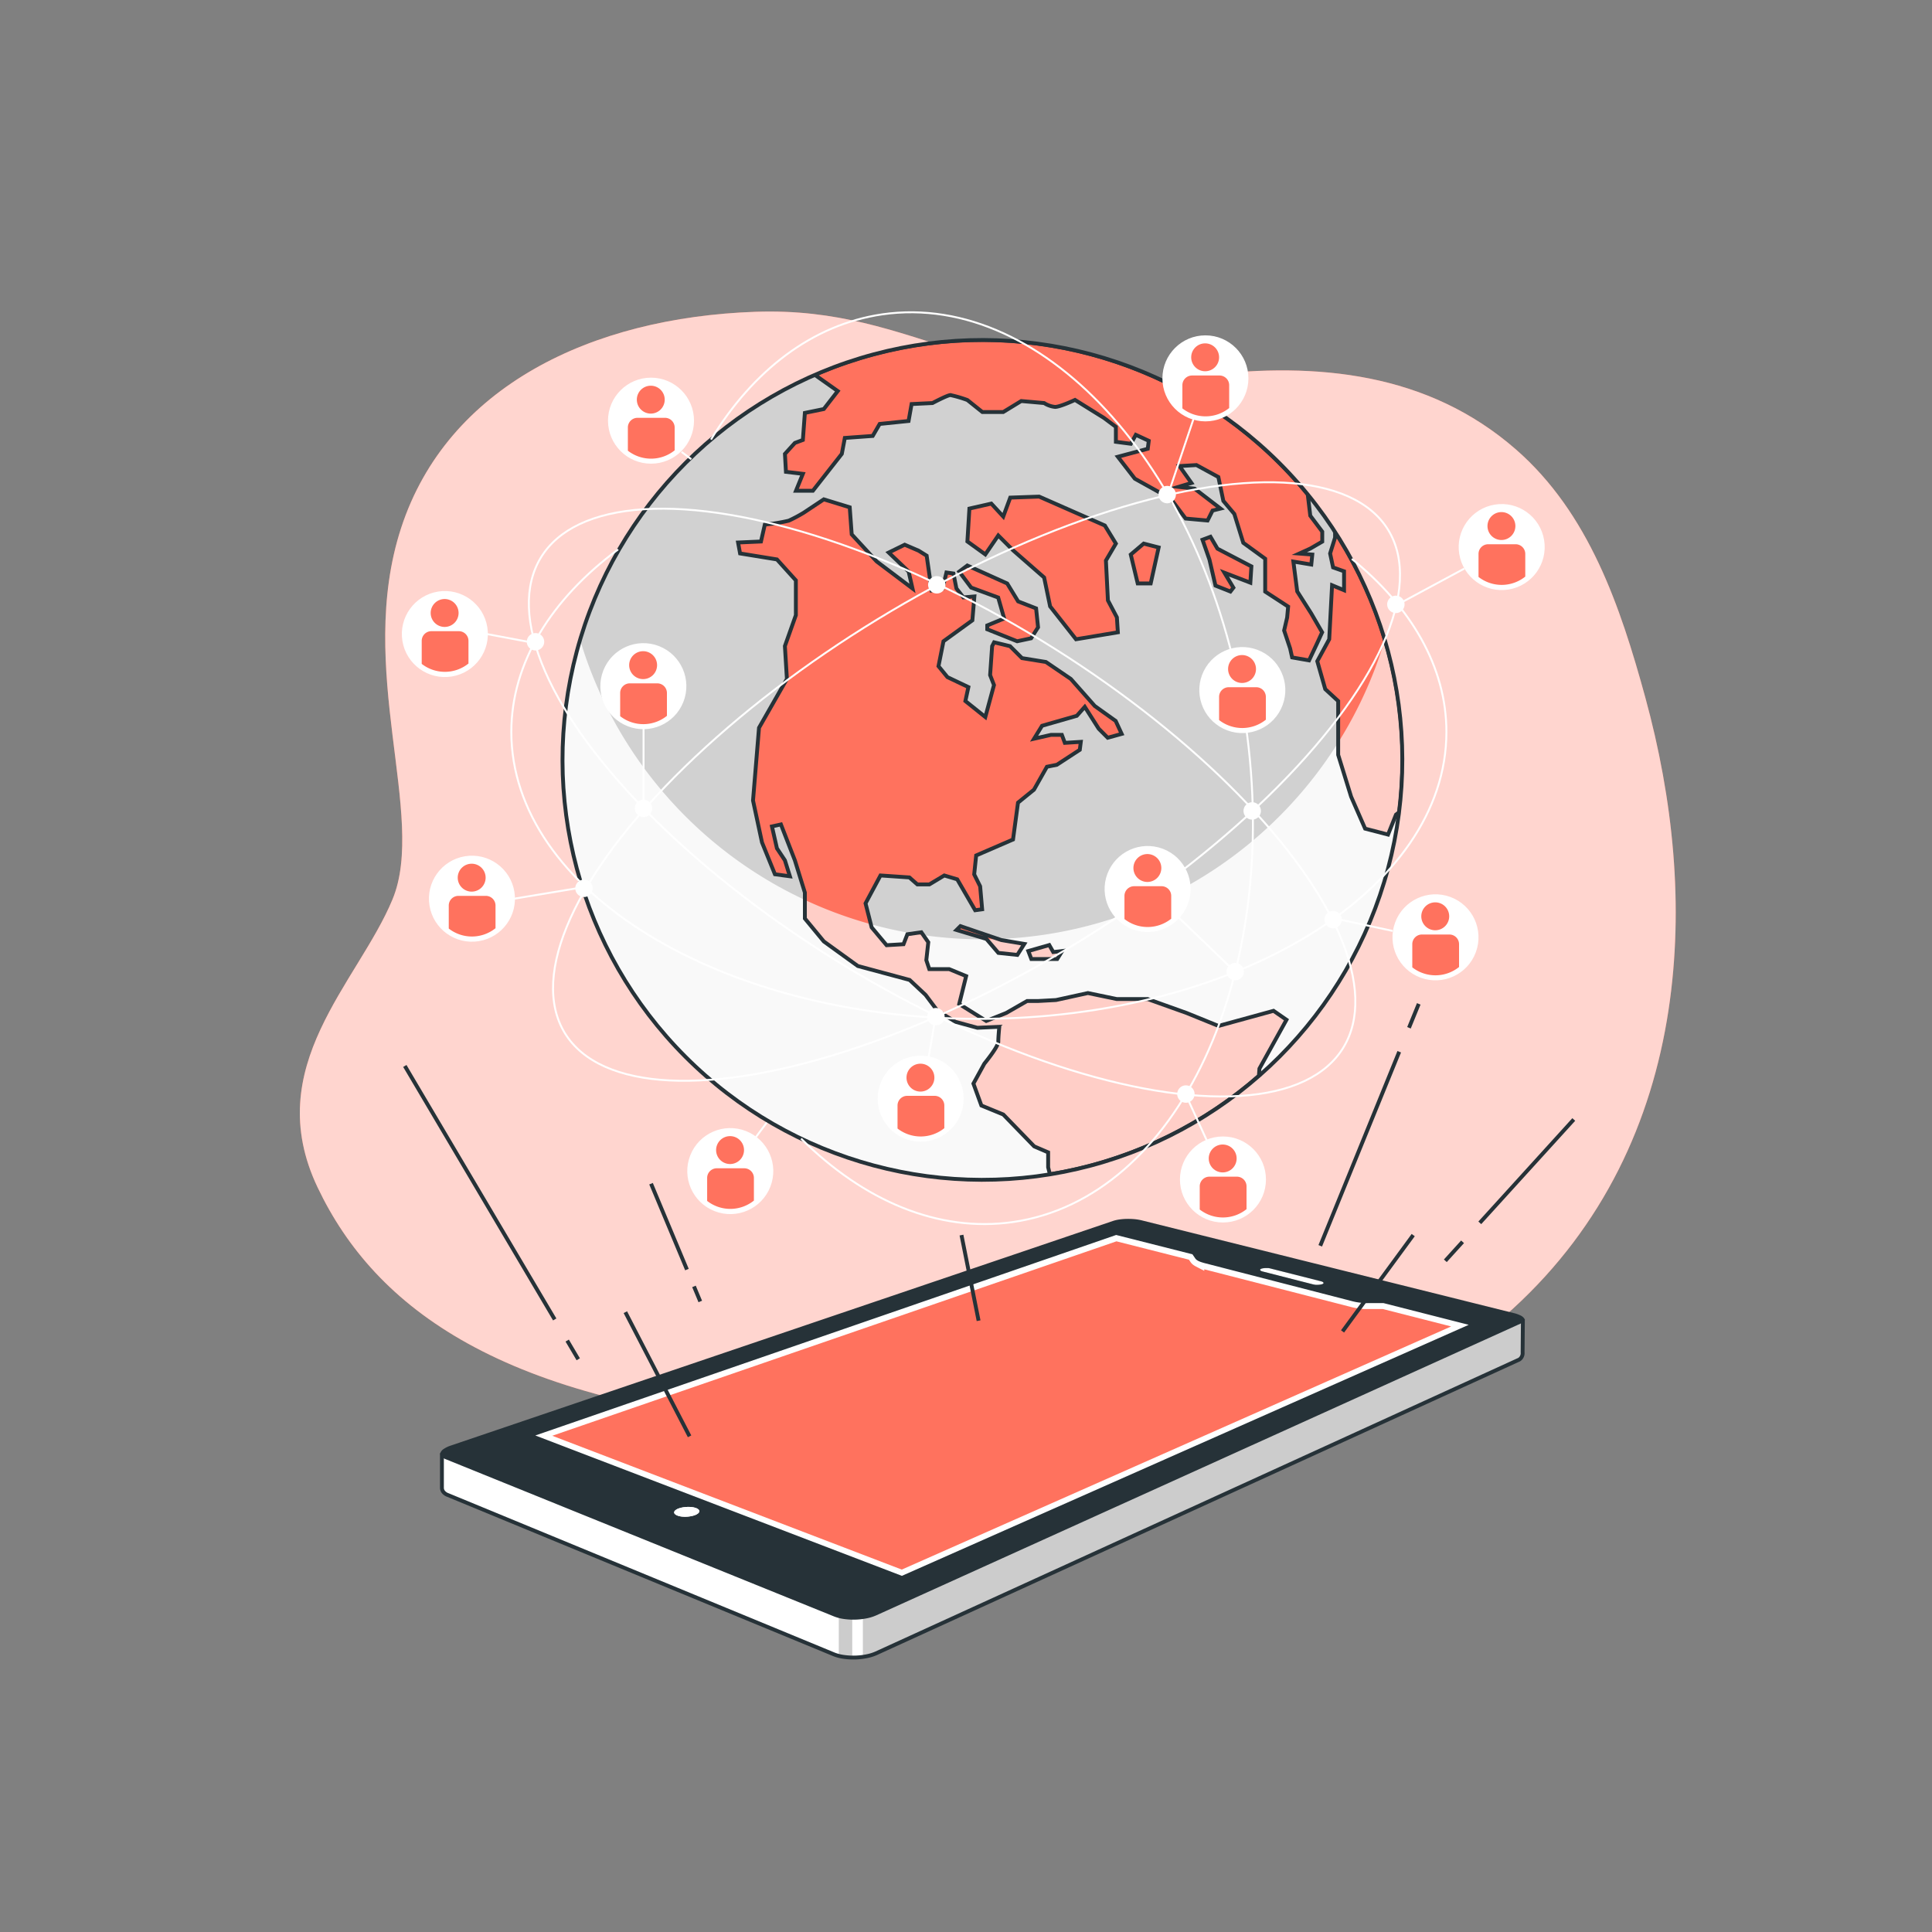 <svg xmlns="http://www.w3.org/2000/svg" xmlns:xlink="http://www.w3.org/1999/xlink" viewBox="0 0 500 500"><rect x="0" y="0" width="500" height="500" fill="#808080" stroke="none"/><defs><clipPath id="freepik--clip-path--inject-2"><path d="M394.05,350l.07-8.2L292.07,317l-177.7,59.46V385a1.74,1.74,0,0,0,.39,1.13,2.64,2.64,0,0,0,1.17.79l99.9,41.23a10.84,10.84,0,0,0,2.54.65,17.54,17.54,0,0,0,5.84-.15,11.64,11.64,0,0,0,2.56-.79L392.86,352a1.66,1.66,0,0,0,.84-.66A2,2,0,0,0,394.05,350Z" style="fill:#fff;stroke:#263238;stroke-miterlimit:10"></path></clipPath><clipPath id="freepik--clip-path-2--inject-2"><circle cx="254.25" cy="196.67" r="108.67" transform="translate(-64.6 237.38) rotate(-45)" style="fill:#fff;stroke:#263238;stroke-miterlimit:10"></circle></clipPath><clipPath id="freepik--clip-path-3--inject-2"><path d="M250.34,146.36,260.66,151l2.83,4.64,4.65,1.81.51,4.9-1.8,2.84-3.61.77-7.74-3.1v-1l4.38-1.8-1.55-5.42-7-2.58-3.09-4.12Zm65,119.15-8.25-3.35L297,258.55h-8L281.55,257l-8.26,1.81-4.64.25h-2.84l-5.41,3.1-5.16,2.06-7-4.38,1.8-7.22-4.38-1.81h-5.16l-.77-2.32.51-4.64-1.8-2.58-3.61.51-1,2.58-4.38.26L225.58,240,224,233.79l3.87-7.22,7.48.51,2.06,1.81h3.1l3.87-2.32,3.35,1,4.64,8,1.81-.25-.52-5.94-1.54-3.09.51-4.9,9.54-4.13,1.29-9.54,4.13-3.35,3.35-5.93,2.58-.52,5.93-3.87.26-2.06-4.13.26-.77-2.07H272l-4.38,1,2.06-3.35,9-2.58,2.06-2.32,3.61,5.67,2.33,2.33,3.61-1-1.55-3.35-5.42-3.87-6.19-7-6.45-4.39-6.19-1-3.09-3.09-4.13-1-.51,1-.52,7.48,1,2.58L255,185.56l-5.16-4.13.78-3.61-5.42-2.58-2.32-2.83,1.29-6.45,7.48-5.42.52-6.19-2.84.26-1.81-2.32-.77-3.87-1.81-.26-1,4.13-2.83.52-1.29-9-2.07-1.29-3.61-1.55L230,143l5.15,4.91,1,4.38-9.28-7-6.45-7-.51-7-6.71-2.06L208,132.69a38.83,38.83,0,0,1-3.87,2.06,42.49,42.49,0,0,1-6.19,1l-1,4.39-5.93.26.52,2.83,9.54,1.55,4.9,5.42v9l-2.84,8,.52,8.51-7.22,12.64-1.55,18.82,2.32,10.84,3.35,8.25,3.87.52-1.29-4.13-2.06-3.1-1.29-5.67,2.32-.52,3.61,9.29L208.3,231v6.71l4.9,5.93L222,250l13.41,3.61,4.13,3.87,3.09,4.12,4.64,2.84,5.68,1.55,5.67-.26s-.26,2.58-.26,3.87-3.61,5.67-3.61,5.67l-2.83,5.16,2.06,5.67,5.67,2.33,8,8.25,3.61,1.55v3.86l.45,1.81a108.27,108.27,0,0,0,54.09-25.47l.14-1.87,7-12.64-3.35-2.32Zm26.83-101.87-2.84-4.9-3.61-5.68-1-7.73,4.64.77.26-2.58-3.36-.26,2.84-1.29,3.1-1.8v-2.58l-3.1-4.13-.66-5.55A108.77,108.77,0,0,0,210.86,97l5.95,4.21-3.61,4.65-4.9,1-.52,7-2.06.77-2.58,2.84.26,4.64,4.38.52L206,127h4.38l7.48-9.54.78-4.12,7.22-.52,1.8-3.1,7.48-.77.78-4.38,5.41-.26s3.87-2.06,4.65-2.06a31.7,31.7,0,0,1,4.38,1.28l3.87,3.1h5.41l4.65-2.84,5.93.52a6.39,6.39,0,0,0,2.84,1c1.29,0,5.15-1.81,5.15-1.81l7.48,4.65,3.1,2.32v3.87l3.87.51,1.29-2.32,3.35,1.55-.26,2.06-7.74,2.07,4.39,5.67,9.28,5.16,3.87,5.16,5.68.51,1.29-2.58,2.06-.51-6.71-5.16L305,126l3.35-1-3.1-4.38,4.39-.26,5.67,3.09,1.29,6.19,2.84,3.36,2.32,7.48,5.67,4.12v8.51l5.94,3.87-.26,2.84-.78,3.35,1.55,4.64.52,2.33,4.38.77,2.07-4.39Zm3.35-26v1.48l-1.29,4.12.77,3.61,2.84,1v4.9l-3.1-1.29L344,165.44l-3.09,5.68,2.06,7.22,3.35,3.09v13.93l3.35,10.83,3.62,8.26,5.93,1.54,2.06-5.16.84-.65a109.63,109.63,0,0,0,.84-13.51A108.14,108.14,0,0,0,345.51,137.66ZM285.93,136l-17-7.48-7.48.26-1.81,4.9-3.09-3.35-5.67,1.29-.52,8.51,4.64,3.35,3.35-4.9,3.87,3.87,8,7,1.55,7.48,6.7,8.51,10.83-1.8-.25-3.87-2.32-4.39-.52-10.31,2.58-4.39Zm13.93,5.68-3.87-1-3.35,2.84,1.8,7.48h3.36Zm24,4.9L315.08,142l-1.81-3.09-2.06.77,1.8,5.16,1.55,6.71,3.87,1.54.77-1-2.32-3.87,6.71,2.58Zm-75.31,93.1-1,1,7.74,2.32,3.09,3.61,4.91.52,1.8-2.84-5.93-1Zm23,4.9-5.42,1.55.78,2.06h6.7l1.29-2.06-2.32.26Z" style="fill:#FF725E;stroke:#263238;stroke-miterlimit:10"></path></clipPath></defs><g id="freepik--background-simple--inject-2"><path d="M431.8,261.49c4.11-27,1.17-54.8-6-81-6.44-23.51-14.56-47.65-33.46-64.16-22.9-20-51.49-22.61-80.51-19.22C254.4,103.8,238,79.2,195.51,80.69s-79.76,19.38-91.69,55.91,6.71,74.55-2.24,96.16S67.29,276,82.2,307.31,129.91,363.22,206,369.18s142.38,8.95,185.62-30.56C415,317.21,427.42,290.23,431.8,261.49Z" style="fill:#FF725E"></path><path d="M431.8,261.49c4.11-27,1.17-54.8-6-81-6.44-23.51-14.56-47.65-33.46-64.16-22.9-20-51.49-22.61-80.51-19.22C254.4,103.8,238,79.2,195.51,80.69s-79.76,19.38-91.69,55.91,6.71,74.55-2.24,96.16S67.29,276,82.2,307.31,129.91,363.22,206,369.18s142.38,8.95,185.62-30.56C415,317.21,427.42,290.23,431.8,261.49Z" style="fill:#fff;opacity:0.7"></path></g><g id="freepik--Device--inject-2"><path d="M394.05,350l.07-8.2L292.07,317l-177.7,59.46V385a1.74,1.74,0,0,0,.39,1.13,2.64,2.64,0,0,0,1.17.79l99.9,41.23a10.84,10.84,0,0,0,2.54.65,17.54,17.54,0,0,0,5.84-.15,11.64,11.64,0,0,0,2.56-.79L392.86,352a1.66,1.66,0,0,0,.84-.66A2,2,0,0,0,394.05,350Z" style="fill:#fff"></path><g style="clip-path:url(#freepik--clip-path--inject-2)"><path d="M393.7,351.36a2,2,0,0,0,.35-1.33l.07-8.2L292.07,317l-68.76,23v88.76c.3,0,.61-.08.9-.14a11.64,11.64,0,0,0,2.56-.79L392.86,352A1.66,1.66,0,0,0,393.7,351.36Z" style="opacity:0.2"></path><path d="M220.56,429.13V415.36h-3.48V428.7A11,11,0,0,0,220.56,429.13Z" style="opacity:0.2"></path></g><path d="M394.05,350l.07-8.2L292.07,317l-177.7,59.46V385a1.74,1.74,0,0,0,.39,1.13,2.64,2.64,0,0,0,1.17.79l99.9,41.23a10.84,10.84,0,0,0,2.54.65,17.54,17.54,0,0,0,5.84-.15,11.64,11.64,0,0,0,2.56-.79L392.86,352a1.66,1.66,0,0,0,.84-.66A2,2,0,0,0,394.05,350Z" style="fill:none;stroke:#263238;stroke-miterlimit:10"></path><path d="M341.84,331.61l-13.07-3.31a3.45,3.45,0,0,0-.59-.1c-.21,0-.43,0-.64,0a5.6,5.6,0,0,0-.6.05,2.93,2.93,0,0,0-.49.12.66.66,0,0,0-.29.18.2.2,0,0,0,0,.19.44.44,0,0,0,.21.19,1.57,1.57,0,0,0,.44.16l13.07,3.34a5.55,5.55,0,0,0,.61.1l.65,0a5.73,5.73,0,0,0,.61-.06,2.51,2.51,0,0,0,.49-.12.75.75,0,0,0,.28-.18.19.19,0,0,0,0-.2.54.54,0,0,0-.22-.2,2.3,2.3,0,0,0-.45-.16" style="fill:#fff"></path><path d="M380.13,342.9l-22.05-5.62h-3.61c-.4,0-.79,0-1.18,0s-.78-.05-1.15-.1-.75-.1-1.11-.16-.69-.14-1-.22l-38.45-9.87-.78-.24c-.24-.09-.45-.18-.64-.27a3.6,3.6,0,0,1-.48-.3,1.44,1.44,0,0,1-.3-.31l-.77-1.12-19.74-5L138.54,371.5l94.88,36.33L380.13,342.9" style="fill:#FF725E;stroke:#fff;stroke-miterlimit:10;stroke-width:3px"></path><path d="M394.41,341.13a2.47,2.47,0,0,0-.92-.7,7.82,7.82,0,0,0-1.71-.6l-96.29-24a13.55,13.55,0,0,0-1.84-.31,19.1,19.1,0,0,0-2-.07,15,15,0,0,0-1.94.15,9.5,9.5,0,0,0-1.64.37l-171.4,58.14a7.31,7.31,0,0,0-1.79.85,2.12,2.12,0,0,0-.86.94.91.91,0,0,0,.12.92,2.59,2.59,0,0,0,1.16.8l100.54,40.71a10.83,10.83,0,0,0,2.54.66,17.54,17.54,0,0,0,5.84-.15,11.64,11.64,0,0,0,2.56-.79l166.87-75.56a1.75,1.75,0,0,0,.85-.67A.68.68,0,0,0,394.41,341.13Zm-161,66.7L138.54,371.5l150.32-51.89,19.74,5,.77,1.12a1.44,1.44,0,0,0,.3.31,3.6,3.6,0,0,0,.48.3c.19.09.4.18.64.27l.78.24L350,336.76c.32.08.66.16,1,.22s.73.12,1.11.16.76.08,1.15.1.78,0,1.18,0h3.61l22.05,5.62Zm92.74-79.31a.66.66,0,0,1,.29-.18,2.93,2.93,0,0,1,.49-.12,5.6,5.6,0,0,1,.6-.05c.21,0,.43,0,.64,0a3.45,3.45,0,0,1,.59.1l13.07,3.31a2.3,2.3,0,0,1,.45.16.54.54,0,0,1,.22.2.19.19,0,0,1,0,.2.75.75,0,0,1-.28.18,2.51,2.51,0,0,1-.49.12,5.73,5.73,0,0,1-.61.06l-.65,0a5.55,5.55,0,0,1-.61-.1l-13.07-3.34a1.57,1.57,0,0,1-.44-.16.44.44,0,0,1-.21-.19A.2.2,0,0,1,326.16,328.52ZM180.67,391.66a2.77,2.77,0,0,1-.78.44,6,6,0,0,1-1.13.3,7.46,7.46,0,0,1-1.25.13,8,8,0,0,1-1.22-.06,4.79,4.79,0,0,1-1-.26,1.78,1.78,0,0,1-.65-.41.59.59,0,0,1-.16-.47.84.84,0,0,1,.33-.48,2.54,2.54,0,0,1,.78-.44,6,6,0,0,1,1.13-.3,8.4,8.4,0,0,1,1.24-.12,8,8,0,0,1,1.21.06,4.86,4.86,0,0,1,1,.25,1.69,1.69,0,0,1,.65.4.54.54,0,0,1,.17.47A.82.82,0,0,1,180.67,391.66Z" style="fill:#263238"></path><path d="M180.16,390.3a4.86,4.86,0,0,0-1-.25,8,8,0,0,0-1.21-.06,8.4,8.4,0,0,0-1.24.12,6,6,0,0,0-1.13.3,2.54,2.54,0,0,0-.78.44.84.84,0,0,0-.33.48.59.59,0,0,0,.16.47,1.78,1.78,0,0,0,.65.41,4.79,4.79,0,0,0,1,.26,8,8,0,0,0,1.22.06,7.46,7.46,0,0,0,1.25-.13,6,6,0,0,0,1.13-.3,2.77,2.77,0,0,0,.78-.44.82.82,0,0,0,.31-.49.54.54,0,0,0-.17-.47,1.69,1.69,0,0,0-.65-.4" style="fill:#fff"></path></g><g id="freepik--Lines--inject-2"><line x1="146.79" y1="346.94" x2="149.65" y2="351.78" style="fill:none;stroke:#263238;stroke-miterlimit:10"></line><line x1="104.77" y1="275.87" x2="143.56" y2="341.47" style="fill:none;stroke:#263238;stroke-miterlimit:10"></line><line x1="179.6" y1="332.92" x2="181.23" y2="336.82" style="fill:none;stroke:#263238;stroke-miterlimit:10"></line><line x1="168.49" y1="306.34" x2="177.78" y2="328.56" style="fill:none;stroke:#263238;stroke-miterlimit:10"></line><line x1="362.12" y1="272.19" x2="341.68" y2="322.41" style="fill:none;stroke:#263238;stroke-miterlimit:10"></line><line x1="367.17" y1="259.8" x2="364.64" y2="265.99" style="fill:none;stroke:#263238;stroke-miterlimit:10"></line><line x1="378.51" y1="321.38" x2="374.05" y2="326.29" style="fill:none;stroke:#263238;stroke-miterlimit:10"></line><line x1="407.29" y1="289.72" x2="382.97" y2="316.47" style="fill:none;stroke:#263238;stroke-miterlimit:10"></line><line x1="161.84" y1="339.59" x2="178.46" y2="371.72" style="fill:none;stroke:#263238;stroke-miterlimit:10"></line><line x1="365.74" y1="319.64" x2="347.45" y2="344.57" style="fill:none;stroke:#263238;stroke-miterlimit:10"></line><line x1="248.83" y1="319.64" x2="253.26" y2="341.8" style="fill:none;stroke:#263238;stroke-miterlimit:10"></line></g><g id="freepik--earth-globe--inject-2"><circle cx="168.48" cy="108.87" r="10.88" style="fill:#fff;stroke:#fff;stroke-miterlimit:10;stroke-width:0.5px"></circle><path d="M172.09,108.13H165a2.51,2.51,0,0,0-2.51,2.51v6a9.76,9.76,0,0,0,12.11-.09v-5.86A2.51,2.51,0,0,0,172.09,108.13Z" style="fill:#FF725E"></path><circle cx="168.42" cy="103.43" r="3.61" style="fill:#FF725E"></circle><circle cx="189" cy="303.08" r="10.88" transform="translate(-162.08 368.83) rotate(-68.66)" style="fill:#fff;stroke:#fff;stroke-miterlimit:10;stroke-width:0.5px"></circle><path d="M192.61,302.35h-7.1a2.5,2.5,0,0,0-2.5,2.5v5.95a9.75,9.75,0,0,0,12.1-.09v-5.86A2.5,2.5,0,0,0,192.61,302.35Z" style="fill:#FF725E"></path><path d="M188.94,301.25a3.61,3.61,0,1,0-3.61-3.61A3.61,3.61,0,0,0,188.94,301.25Z" style="fill:#FF725E"></path><circle cx="254.25" cy="196.67" r="108.67" transform="translate(-64.6 237.38) rotate(-45)" style="fill:#fff"></circle><g style="clip-path:url(#freepik--clip-path-2--inject-2)"><circle cx="254.25" cy="196.67" r="108.67" transform="translate(-64.6 237.38) rotate(-45)" style="opacity:0.18"></circle><path d="M254.25,243.09a108.71,108.71,0,0,1-104.14-77.55,108.67,108.67,0,1,0,208.28,0A108.72,108.72,0,0,1,254.25,243.09Z" style="fill:#fff;opacity:0.86"></path><path d="M250.34,146.36,260.66,151l2.83,4.64,4.65,1.81.51,4.9-1.8,2.84-3.61.77-7.74-3.1v-1l4.38-1.8-1.55-5.42-7-2.58-3.09-4.12Zm65,119.15-8.25-3.35L297,258.55h-8L281.55,257l-8.26,1.81-4.64.25h-2.84l-5.41,3.1-5.16,2.06-7-4.38,1.8-7.22-4.38-1.81h-5.16l-.77-2.32.51-4.64-1.8-2.58-3.61.51-1,2.58-4.38.26L225.58,240,224,233.79l3.87-7.22,7.48.51,2.06,1.81h3.1l3.87-2.32,3.35,1,4.64,8,1.81-.25-.52-5.94-1.54-3.09.51-4.9,9.54-4.13,1.29-9.54,4.13-3.35,3.35-5.93,2.58-.52,5.93-3.87.26-2.06-4.13.26-.77-2.07H272l-4.38,1,2.06-3.35,9-2.58,2.06-2.32,3.61,5.67,2.33,2.33,3.61-1-1.55-3.35-5.42-3.87-6.19-7-6.45-4.39-6.19-1-3.09-3.09-4.13-1-.51,1-.52,7.48,1,2.58L255,185.56l-5.16-4.13.78-3.61-5.42-2.58-2.32-2.83,1.29-6.45,7.48-5.42.52-6.19-2.84.26-1.81-2.32-.77-3.87-1.81-.26-1,4.13-2.83.52-1.29-9-2.07-1.29-3.61-1.55L230,143l5.15,4.91,1,4.38-9.28-7-6.45-7-.51-7-6.71-2.06L208,132.69a38.83,38.83,0,0,1-3.87,2.06,42.49,42.49,0,0,1-6.19,1l-1,4.39-5.93.26.52,2.83,9.54,1.55,4.9,5.42v9l-2.84,8,.52,8.51-7.22,12.64-1.55,18.82,2.32,10.84,3.35,8.25,3.87.52-1.29-4.13-2.06-3.1-1.29-5.67,2.32-.52,3.61,9.29L208.3,231v6.71l4.9,5.93L222,250l13.41,3.61,4.13,3.87,3.09,4.12,4.64,2.84,5.68,1.55,5.67-.26s-.26,2.58-.26,3.87-3.61,5.67-3.61,5.67l-2.83,5.16,2.06,5.67,5.67,2.33,8,8.25,3.61,1.55v3.86l.45,1.81a108.27,108.27,0,0,0,54.09-25.47l.14-1.87,7-12.64-3.35-2.32Zm26.83-101.87-2.84-4.9-3.61-5.68-1-7.73,4.64.77.26-2.58-3.36-.26,2.84-1.29,3.1-1.8v-2.58l-3.1-4.13-.66-5.55A108.77,108.77,0,0,0,210.86,97l5.95,4.21-3.61,4.65-4.9,1-.52,7-2.06.77-2.58,2.84.26,4.64,4.38.52L206,127h4.38l7.48-9.54.78-4.12,7.22-.52,1.8-3.1,7.48-.77.78-4.38,5.41-.26s3.87-2.06,4.65-2.06a31.7,31.7,0,0,1,4.38,1.28l3.87,3.1h5.41l4.65-2.84,5.93.52a6.39,6.39,0,0,0,2.84,1c1.29,0,5.15-1.81,5.15-1.81l7.48,4.65,3.1,2.32v3.87l3.87.51,1.29-2.32,3.35,1.55-.26,2.06-7.74,2.07,4.39,5.67,9.28,5.16,3.87,5.16,5.68.51,1.29-2.58,2.06-.51-6.71-5.16L305,126l3.35-1-3.1-4.38,4.39-.26,5.67,3.09,1.29,6.19,2.84,3.36,2.32,7.48,5.67,4.12v8.51l5.94,3.87-.26,2.84-.78,3.35,1.55,4.64.52,2.33,4.38.77,2.07-4.39Zm3.35-26v1.48l-1.29,4.12.77,3.61,2.84,1v4.9l-3.1-1.29L344,165.44l-3.09,5.68,2.06,7.22,3.35,3.09v13.93l3.35,10.83,3.62,8.26,5.93,1.54,2.06-5.16.84-.65a109.63,109.63,0,0,0,.84-13.51A108.14,108.14,0,0,0,345.51,137.66ZM285.93,136l-17-7.48-7.48.26-1.81,4.9-3.09-3.35-5.67,1.29-.52,8.51,4.64,3.35,3.35-4.9,3.87,3.87,8,7,1.55,7.48,6.7,8.51,10.83-1.8-.25-3.87-2.32-4.39-.52-10.31,2.58-4.39Zm13.93,5.68-3.87-1-3.35,2.84,1.8,7.48h3.36Zm24,4.9L315.08,142l-1.81-3.09-2.06.77,1.8,5.16,1.55,6.71,3.87,1.54.77-1-2.32-3.87,6.71,2.58Zm-75.31,93.1-1,1,7.74,2.32,3.09,3.61,4.91.52,1.8-2.84-5.93-1Zm23,4.9-5.42,1.55.78,2.06h6.7l1.29-2.06-2.32.26Z" style="fill:#FF725E"></path><g style="clip-path:url(#freepik--clip-path-3--inject-2)"><path d="M254.25,243.09a108.71,108.71,0,0,1-104.14-77.55,108.67,108.67,0,1,0,208.28,0A108.72,108.72,0,0,1,254.25,243.09Z" style="fill:#fff;opacity:0.65"></path></g><path d="M250.34,146.36,260.66,151l2.83,4.64,4.65,1.81.51,4.9-1.8,2.84-3.61.77-7.74-3.1v-1l4.38-1.8-1.55-5.42-7-2.58-3.09-4.12Zm65,119.15-8.25-3.35L297,258.55h-8L281.55,257l-8.26,1.81-4.64.25h-2.84l-5.41,3.1-5.16,2.06-7-4.38,1.8-7.22-4.38-1.81h-5.16l-.77-2.32.51-4.64-1.8-2.58-3.61.51-1,2.58-4.38.26L225.58,240,224,233.79l3.87-7.22,7.48.51,2.06,1.81h3.1l3.87-2.32,3.35,1,4.64,8,1.81-.25-.52-5.94-1.54-3.09.51-4.9,9.54-4.13,1.29-9.54,4.13-3.35,3.35-5.93,2.58-.52,5.93-3.87.26-2.06-4.13.26-.77-2.07H272l-4.38,1,2.06-3.35,9-2.58,2.06-2.32,3.61,5.67,2.33,2.33,3.61-1-1.55-3.35-5.42-3.87-6.19-7-6.45-4.39-6.19-1-3.09-3.09-4.13-1-.51,1-.52,7.48,1,2.58L255,185.56l-5.16-4.13.78-3.61-5.42-2.58-2.32-2.83,1.29-6.45,7.48-5.42.52-6.19-2.84.26-1.81-2.32-.77-3.87-1.81-.26-1,4.13-2.83.52-1.29-9-2.07-1.29-3.61-1.55L230,143l5.15,4.91,1,4.38-9.28-7-6.45-7-.51-7-6.71-2.06L208,132.69a38.83,38.83,0,0,1-3.87,2.06,42.49,42.49,0,0,1-6.19,1l-1,4.39-5.93.26.52,2.83,9.54,1.55,4.9,5.42v9l-2.84,8,.52,8.51-7.22,12.64-1.55,18.82,2.32,10.84,3.35,8.25,3.87.52-1.29-4.13-2.06-3.1-1.29-5.67,2.32-.52,3.61,9.29L208.3,231v6.71l4.9,5.93L222,250l13.41,3.61,4.13,3.87,3.09,4.12,4.64,2.84,5.68,1.55,5.67-.26s-.26,2.58-.26,3.87-3.61,5.67-3.61,5.67l-2.83,5.16,2.06,5.67,5.67,2.33,8,8.25,3.61,1.55v3.86l.45,1.81a108.27,108.27,0,0,0,54.09-25.47l.14-1.87,7-12.64-3.35-2.32Zm26.83-101.87-2.84-4.9-3.61-5.68-1-7.73,4.64.77.26-2.58-3.36-.26,2.84-1.29,3.1-1.8v-2.58l-3.1-4.13-.66-5.55A108.77,108.77,0,0,0,210.86,97l5.95,4.21-3.61,4.65-4.9,1-.52,7-2.06.77-2.58,2.84.26,4.64,4.38.52L206,127h4.38l7.48-9.54.78-4.12,7.22-.52,1.8-3.1,7.48-.77.78-4.38,5.41-.26s3.87-2.06,4.65-2.06a31.7,31.7,0,0,1,4.38,1.28l3.87,3.1h5.41l4.65-2.84,5.93.52a6.39,6.39,0,0,0,2.84,1c1.29,0,5.15-1.81,5.15-1.81l7.48,4.65,3.1,2.32v3.87l3.87.51,1.29-2.32,3.35,1.55-.26,2.06-7.74,2.07,4.39,5.67,9.28,5.16,3.87,5.16,5.68.51,1.29-2.58,2.06-.51-6.71-5.16L305,126l3.35-1-3.1-4.38,4.39-.26,5.67,3.09,1.29,6.19,2.84,3.36,2.32,7.48,5.67,4.12v8.51l5.94,3.87-.26,2.84-.78,3.35,1.55,4.64.52,2.33,4.38.77,2.07-4.39Zm3.35-26v1.48l-1.29,4.12.77,3.61,2.84,1v4.9l-3.1-1.29L344,165.44l-3.09,5.68,2.06,7.22,3.35,3.09v13.93l3.35,10.83,3.62,8.26,5.93,1.54,2.06-5.16.84-.65a109.63,109.63,0,0,0,.84-13.51A108.14,108.14,0,0,0,345.51,137.66ZM285.93,136l-17-7.48-7.48.26-1.81,4.9-3.09-3.35-5.67,1.29-.52,8.51,4.64,3.35,3.35-4.9,3.87,3.87,8,7,1.55,7.48,6.7,8.51,10.83-1.8-.25-3.87-2.32-4.39-.52-10.31,2.58-4.39Zm13.93,5.68-3.87-1-3.35,2.84,1.8,7.48h3.36Zm24,4.9L315.08,142l-1.81-3.09-2.06.77,1.8,5.16,1.55,6.71,3.87,1.54.77-1-2.32-3.87,6.71,2.58Zm-75.31,93.1-1,1,7.74,2.32,3.09,3.61,4.91.52,1.8-2.84-5.93-1Zm23,4.9-5.42,1.55.78,2.06h6.7l1.29-2.06-2.32.26Z" style="fill:none;stroke:#263238;stroke-miterlimit:10"></path></g><circle cx="254.25" cy="196.67" r="108.67" transform="translate(-64.6 237.38) rotate(-45)" style="fill:none;stroke:#263238;stroke-miterlimit:10"></circle><circle cx="388.63" cy="141.59" r="10.88" transform="translate(-17.7 64.3) rotate(-9.25)" style="fill:#fff;stroke:#fff;stroke-miterlimit:10;stroke-width:0.5px"></circle><path d="M392.24,140.85h-7.1a2.5,2.5,0,0,0-2.5,2.51v5.95a9.75,9.75,0,0,0,12.1-.09v-5.86A2.5,2.5,0,0,0,392.24,140.85Z" style="fill:#FF725E"></path><path d="M388.57,139.75a3.61,3.61,0,1,0-3.61-3.61A3.61,3.61,0,0,0,388.57,139.75Z" style="fill:#FF725E"></path><circle cx="311.96" cy="97.92" r="10.88" style="fill:#fff;stroke:#fff;stroke-miterlimit:10;stroke-width:0.5px"></circle><path d="M315.56,97.18h-7.09A2.51,2.51,0,0,0,306,99.69v6a9.76,9.76,0,0,0,12.11-.09V99.69A2.51,2.51,0,0,0,315.56,97.18Z" style="fill:#FF725E"></path><circle cx="311.89" cy="92.47" r="3.61" style="fill:#FF725E"></circle><circle cx="115.13" cy="164.09" r="10.88" transform="translate(-24.88 20.64) rotate(-9.25)" style="fill:#fff;stroke:#fff;stroke-miterlimit:10;stroke-width:0.5px"></circle><path d="M118.74,163.35h-7.1a2.5,2.5,0,0,0-2.5,2.51v5.95a9.75,9.75,0,0,0,12.1-.09v-5.86A2.5,2.5,0,0,0,118.74,163.35Z" style="fill:#FF725E"></path><path d="M115.07,162.25a3.61,3.61,0,1,0-3.61-3.61A3.61,3.61,0,0,0,115.07,162.25Z" style="fill:#FF725E"></path><circle cx="122.13" cy="232.59" r="10.88" transform="translate(-35.79 22.65) rotate(-9.25)" style="fill:#fff;stroke:#fff;stroke-miterlimit:10;stroke-width:0.5px"></circle><path d="M125.74,231.85h-7.1a2.5,2.5,0,0,0-2.5,2.51v5.95a9.75,9.75,0,0,0,12.1-.09v-5.86A2.5,2.5,0,0,0,125.74,231.85Z" style="fill:#FF725E"></path><path d="M122.07,230.75a3.61,3.61,0,1,0-3.61-3.61A3.61,3.61,0,0,0,122.07,230.75Z" style="fill:#FF725E"></path><circle cx="166.5" cy="177.58" r="10.88" transform="translate(-59.73 267.45) rotate(-68.51)" style="fill:#fff;stroke:#fff;stroke-miterlimit:10;stroke-width:0.5px"></circle><path d="M170.11,176.85H163a2.5,2.5,0,0,0-2.5,2.5v6a9.75,9.75,0,0,0,12.1-.09v-5.86A2.5,2.5,0,0,0,170.11,176.85Z" style="fill:#FF725E"></path><path d="M166.44,175.75a3.61,3.61,0,1,0-3.61-3.61A3.61,3.61,0,0,0,166.44,175.75Z" style="fill:#FF725E"></path><circle cx="238.27" cy="284.33" r="10.88" style="fill:#fff;stroke:#fff;stroke-miterlimit:10;stroke-width:0.5px"></circle><path d="M241.88,283.6h-7.09a2.51,2.51,0,0,0-2.51,2.51v5.95a9.76,9.76,0,0,0,12.11-.09v-5.86A2.51,2.51,0,0,0,241.88,283.6Z" style="fill:#FF725E"></path><circle cx="238.21" cy="278.89" r="3.61" style="fill:#FF725E"></circle><circle cx="316.5" cy="305.25" r="10.88" style="fill:#fff;stroke:#fff;stroke-miterlimit:10;stroke-width:0.5px"></circle><path d="M320.1,304.52H313a2.51,2.51,0,0,0-2.51,2.5v6a9.76,9.76,0,0,0,12.11-.09V307A2.5,2.5,0,0,0,320.1,304.52Z" style="fill:#FF725E"></path><circle cx="316.43" cy="299.81" r="3.61" style="fill:#FF725E"></circle><circle cx="371.5" cy="242.58" r="10.88" transform="translate(15.66 507.59) rotate(-69.82)" style="fill:#fff;stroke:#fff;stroke-miterlimit:10;stroke-width:0.5px"></circle><path d="M375.11,241.85H368a2.5,2.5,0,0,0-2.5,2.5v6a9.75,9.75,0,0,0,12.1-.09v-5.86A2.5,2.5,0,0,0,375.11,241.85Z" style="fill:#FF725E"></path><path d="M371.44,240.75a3.61,3.61,0,1,0-3.61-3.61A3.61,3.61,0,0,0,371.44,240.75Z" style="fill:#FF725E"></path><path d="M349.86,144.64c15.36,12.45,24.47,28,24.47,44.78,0,41-54.17,74.26-121,74.26s-121-33.25-121-74.26c0-17.94,10.37-34.39,27.63-47.23" style="fill:none;stroke:#fff;stroke-miterlimit:10;stroke-width:0.5px"></path><path d="M184,113.75C194.89,95.9,210.2,84,228.34,81.35c42.62-6.14,84.73,41.47,94.07,106.34s-17.63,122.43-60.24,128.57c-19.4,2.79-38.7-5.55-54.85-21.59" style="fill:none;stroke:#fff;stroke-miterlimit:10;stroke-width:0.5px"></path><ellipse cx="243.81" cy="207.7" rx="49.19" ry="121.67" transform="translate(-60.53 307.49) rotate(-58.58)" style="fill:none;stroke:#fff;stroke-miterlimit:10;stroke-width:0.5px"></ellipse><ellipse cx="252.72" cy="202.26" rx="124.86" ry="49.19" transform="translate(-68.38 161.4) rotate(-31.42)" style="fill:none;stroke:#fff;stroke-miterlimit:10;stroke-width:0.5px"></ellipse><path d="M304.07,128a2,2,0,1,0-2,2A2,2,0,0,0,304.07,128Z" style="fill:#fff;stroke:#fff;stroke-miterlimit:10;stroke-width:0.5px"></path><path d="M326.07,209.87a2,2,0,1,0-2,2A2,2,0,0,0,326.07,209.87Z" style="fill:#fff;stroke:#fff;stroke-miterlimit:10;stroke-width:0.5px"></path><path d="M321.67,251.46a2,2,0,1,0-2,2A2,2,0,0,0,321.67,251.46Z" style="fill:#fff;stroke:#fff;stroke-miterlimit:10;stroke-width:0.5px"></path><path d="M308.91,283.14a2,2,0,1,0-2,2A2,2,0,0,0,308.91,283.14Z" style="fill:#fff;stroke:#fff;stroke-miterlimit:10;stroke-width:0.5px"></path><path d="M347,238a2,2,0,1,0-2,2A2,2,0,0,0,347,238Z" style="fill:#fff;stroke:#fff;stroke-miterlimit:10;stroke-width:0.5px"></path><path d="M244.22,263.12a2,2,0,1,0-2,2A2,2,0,0,0,244.22,263.12Z" style="fill:#fff;stroke:#fff;stroke-miterlimit:10;stroke-width:0.5px"></path><path d="M153.13,229.9a2,2,0,1,0-2,2A2,2,0,0,0,153.13,229.9Z" style="fill:#fff;stroke:#fff;stroke-miterlimit:10;stroke-width:0.5px"></path><path d="M168.53,209.21a2,2,0,1,0-2,2A2,2,0,0,0,168.53,209.21Z" style="fill:#fff;stroke:#fff;stroke-miterlimit:10;stroke-width:0.5px"></path><path d="M244.44,151.35a2,2,0,1,0-2,2A2,2,0,0,0,244.44,151.35Z" style="fill:#fff;stroke:#fff;stroke-miterlimit:10;stroke-width:0.5px"></path><path d="M363.25,156.41a2,2,0,1,0-2,2A2,2,0,0,0,363.25,156.41Z" style="fill:#fff;stroke:#fff;stroke-miterlimit:10;stroke-width:0.5px"></path><path d="M140.59,166.09a2,2,0,1,0-2,2A2,2,0,0,0,140.59,166.09Z" style="fill:#fff;stroke:#fff;stroke-miterlimit:10;stroke-width:0.5px"></path><line x1="363.23" y1="155.62" x2="378.95" y2="147.16" style="fill:none;stroke:#fff;stroke-miterlimit:10;stroke-width:0.5px"></line><line x1="136.63" y1="166.09" x2="126.01" y2="164.09" style="fill:none;stroke:#fff;stroke-miterlimit:10;stroke-width:0.5px"></line><line x1="166.55" y1="207.23" x2="166.55" y2="188.46" style="fill:none;stroke:#fff;stroke-miterlimit:10;stroke-width:0.5px"></line><line x1="149.17" y1="229.9" x2="133.01" y2="232.59" style="fill:none;stroke:#fff;stroke-miterlimit:10;stroke-width:0.5px"></line><line x1="241.79" y1="265.07" x2="240.31" y2="273.77" style="fill:none;stroke:#fff;stroke-miterlimit:10;stroke-width:0.5px"></line><line x1="307.68" y1="285.05" x2="312.31" y2="295.13" style="fill:none;stroke:#fff;stroke-miterlimit:10;stroke-width:0.5px"></line><line x1="346.97" y1="238.04" x2="360.41" y2="240.92" style="fill:none;stroke:#fff;stroke-miterlimit:10;stroke-width:0.5px"></line><line x1="318.09" y1="250.01" x2="305.04" y2="237.45" style="fill:none;stroke:#fff;stroke-miterlimit:10;stroke-width:0.5px"></line><line x1="302.89" y1="126.22" x2="308.84" y2="108.53" style="fill:none;stroke:#fff;stroke-miterlimit:10;stroke-width:0.5px"></line><line x1="176.38" y1="116.95" x2="178.9" y2="118.84" style="fill:none;stroke:#fff;stroke-miterlimit:10;stroke-width:0.5px"></line><line x1="195.6" y1="294.31" x2="198.43" y2="290.53" style="fill:none;stroke:#fff;stroke-miterlimit:10;stroke-width:0.5px"></line><circle cx="297" cy="230.08" r="10.88" transform="translate(-23 426.91) rotate(-69.36)" style="fill:#fff;stroke:#fff;stroke-miterlimit:10;stroke-width:0.5px"></circle><path d="M300.61,229.35h-7.1a2.5,2.5,0,0,0-2.5,2.5v6a9.75,9.75,0,0,0,12.1-.09v-5.86A2.5,2.5,0,0,0,300.61,229.35Z" style="fill:#FF725E"></path><path d="M296.94,228.25a3.61,3.61,0,1,0-3.61-3.61A3.61,3.61,0,0,0,296.94,228.25Z" style="fill:#FF725E"></path><circle cx="321.5" cy="178.58" r="10.88" transform="translate(41.69 417.24) rotate(-69.51)" style="fill:#fff;stroke:#fff;stroke-miterlimit:10;stroke-width:0.5px"></circle><path d="M325.11,177.85H318a2.5,2.5,0,0,0-2.5,2.5v6a9.75,9.75,0,0,0,12.1-.09v-5.86A2.5,2.5,0,0,0,325.11,177.85Z" style="fill:#FF725E"></path><path d="M321.44,176.75a3.61,3.61,0,1,0-3.61-3.61A3.61,3.61,0,0,0,321.44,176.75Z" style="fill:#FF725E"></path></g></svg>